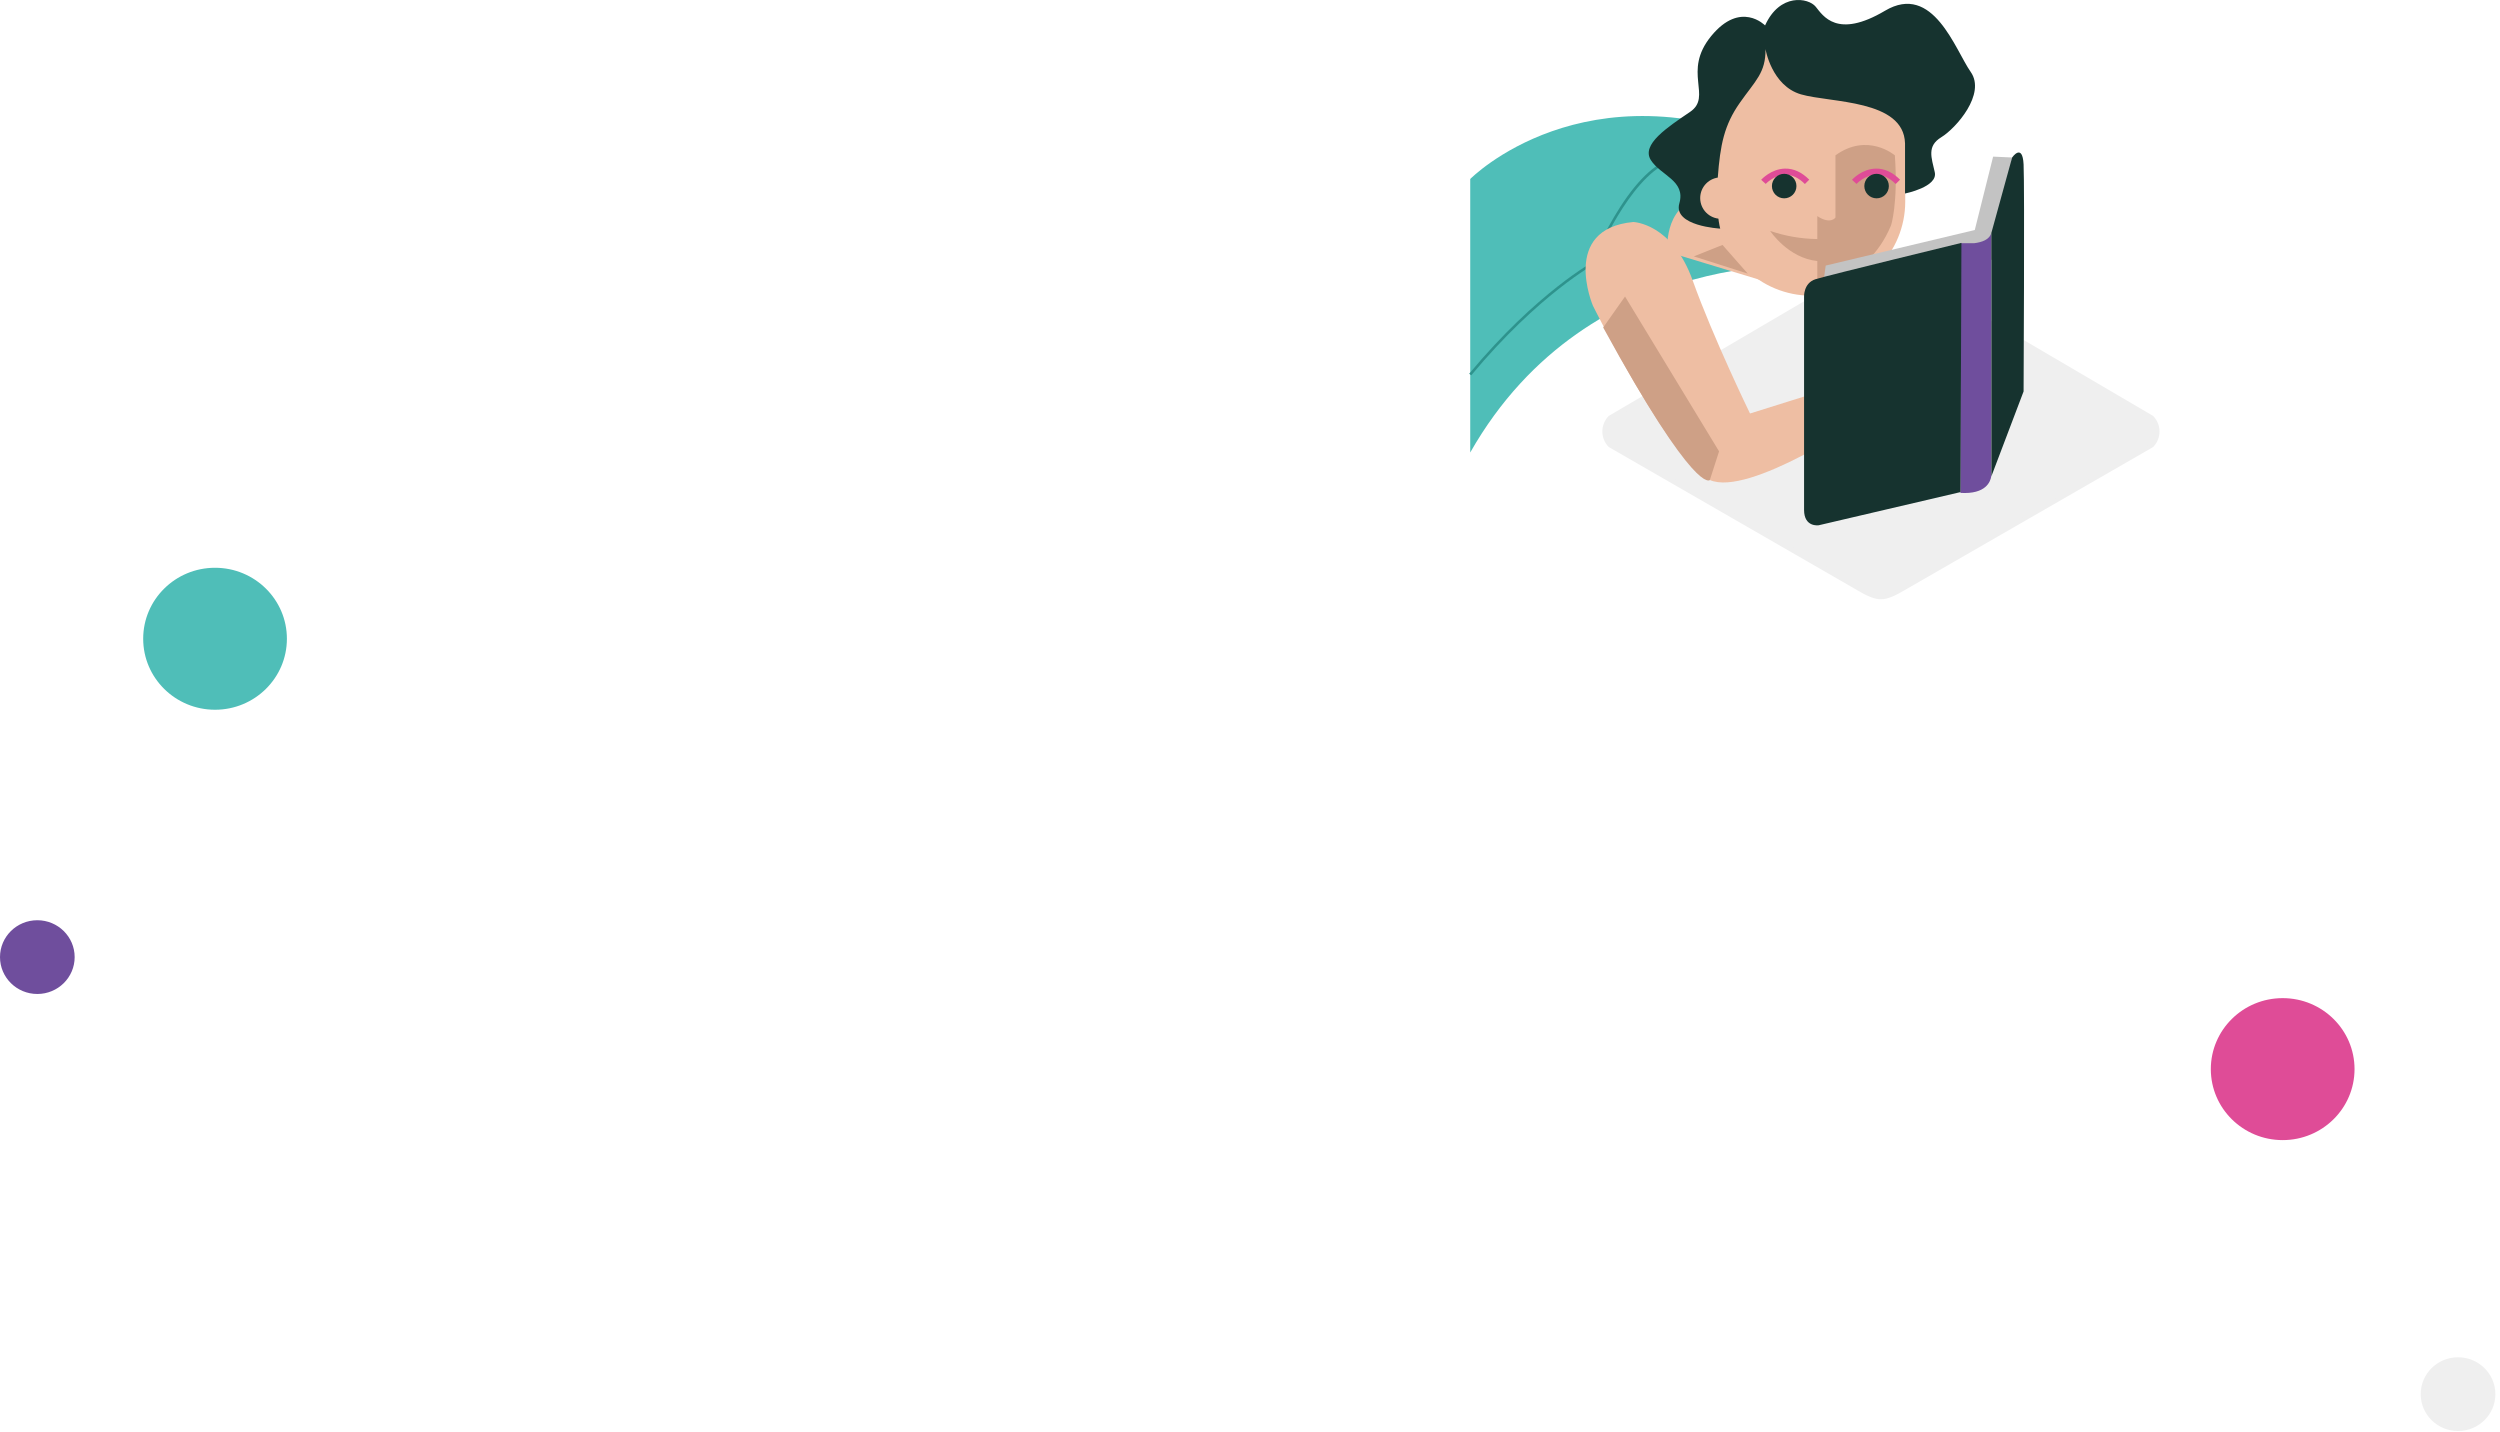 <svg width="536" height="307" viewBox="0 0 536 307" fill="none" xmlns="http://www.w3.org/2000/svg">
<path d="M527.003 306.812C531.423 306.812 535.006 303.273 535.006 298.906C535.006 294.54 531.423 291 527.003 291C522.583 291 519 294.54 519 298.906C519 303.273 522.583 306.812 527.003 306.812Z" fill="#EFEFEF"/>
<path d="M489.406 244.439C497.915 244.439 504.812 237.625 504.812 229.219C504.812 220.814 497.915 214 489.406 214C480.898 214 474 220.814 474 229.219C474 237.625 480.898 244.439 489.406 244.439Z" fill="#DF4C97"/>
<path d="M8.003 213.109C12.423 213.109 16.006 209.569 16.006 205.203C16.006 200.837 12.423 197.297 8.003 197.297C3.583 197.297 0 200.837 0 205.203C0 209.569 3.583 213.109 8.003 213.109Z" fill="#6F4E9D"/>
<path d="M46.105 152.169C54.614 152.169 61.511 145.355 61.511 136.949C61.511 128.544 54.614 121.73 46.105 121.73C37.597 121.73 30.699 128.544 30.699 136.949C30.699 145.355 37.597 152.169 46.105 152.169Z" fill="#4FBEB8"/>
<path d="M391.431 56.938C391.431 56.938 341.025 51.648 315.217 97.013V38.377C315.217 38.377 339.803 13.418 381.595 31.369C423.386 49.319 391.431 56.938 391.431 56.938Z" fill="#4FBEB8"/>
<path d="M315.428 80.474L315 80.119C329.616 62.574 341.759 56.016 341.881 55.955L342.142 56.444C342.026 56.511 329.966 63.024 315.428 80.474Z" fill="#2E938D"/>
<path d="M343.003 53.603L342.492 53.387C343.912 50.233 345.563 47.188 347.433 44.278C351.473 38.054 355.424 34.531 359.17 33.797L359.276 34.353C350.673 36.02 343.081 53.431 343.003 53.603Z" fill="#2E938D"/>
<path d="M379.372 60.623L357.492 53.987C357.492 53.987 356.531 44.223 364.511 42.467C372.492 40.711 383.073 57.205 383.073 57.205L379.372 60.623Z" fill="#EEBEA3"/>
<path d="M374.715 58.661L369.302 52.515L363.155 54.971L374.715 58.661Z" fill="#CEA086"/>
<path d="M402.752 22.27V9.149H369.546V22.27H368.057V43.227H368.146C368.146 48.576 370.27 53.706 374.053 57.488C377.835 61.271 382.965 63.395 388.313 63.395C393.662 63.395 398.792 61.271 402.574 57.488C406.356 53.706 408.481 48.576 408.481 43.227V22.27H402.752Z" fill="#EEBEA3"/>
<path d="M378.521 10.523C378.521 10.523 379.833 18.392 386.129 20.231C392.426 22.071 408.17 21.282 408.437 30.729V41.489C408.437 41.489 415.517 40.088 414.817 36.937C414.116 33.786 413.072 31.341 416.217 29.418C419.363 27.495 425.843 20.142 422.519 15.419C419.196 10.695 414.472 -3.816 404.146 2.303C393.821 8.422 390.853 3.353 389.28 1.431C387.708 -0.492 381.594 -1.543 378.432 5.454C378.432 5.454 373.186 0.03 366.884 7.727C360.582 15.424 367.234 20.676 362.338 23.999C357.442 27.323 351.84 30.996 353.941 34.319C356.041 37.643 361.46 38.693 360.054 43.589C358.648 48.485 368.812 49.013 368.812 49.013C368.812 49.013 367.762 45.34 368.284 38.171C368.807 31.002 369.685 26.795 373.008 22.054C376.331 17.314 378.604 15.602 378.521 10.523Z" fill="#16332F"/>
<path d="M368.962 46.907C371.415 46.907 373.403 44.919 373.403 42.467C373.403 40.014 371.415 38.026 368.962 38.026C366.51 38.026 364.522 40.014 364.522 42.467C364.522 44.919 366.51 46.907 368.962 46.907Z" fill="#EEBEA3"/>
<path d="M406.258 33.308C406.258 33.308 400.412 28.306 393.52 33.308V46.646C393.52 46.646 392.476 48.213 389.63 46.334V51.253C386.188 51.209 382.774 50.62 379.516 49.508C379.516 49.508 383.361 55.332 389.63 55.965V59.806C389.63 59.806 399.967 61.162 405.397 48.424C405.424 48.457 406.992 43.656 406.258 33.308Z" fill="#CEA086"/>
<path d="M407.187 57.825L407.204 57.837L407.222 57.848L461.311 89.569C462.073 90.358 462.5 91.413 462.5 92.511C462.5 93.609 462.074 94.664 461.312 95.452L407.859 126.24L407.854 126.243C407.225 126.616 406.404 127.074 405.567 127.427C404.716 127.786 403.912 128.009 403.297 127.974L403.268 127.973L403.24 127.974C402.625 128.009 401.821 127.786 400.969 127.427C400.131 127.074 399.309 126.616 398.677 126.243L398.672 126.24L345.225 95.442C344.468 94.653 344.044 93.601 344.044 92.506C344.044 91.41 344.469 90.358 345.226 89.569L399.27 57.848L399.288 57.837L399.306 57.825C400.399 57.051 401.676 56.577 403.008 56.449H403.478C404.813 56.577 406.091 57.051 407.187 57.825Z" fill="#EFEFEF" stroke="#EFEFEF"/>
<path d="M406.436 39.454C405.086 38.104 403.658 37.437 402.191 37.47C399.812 37.52 398.056 39.416 398.039 39.432L397.061 38.548C397.144 38.454 399.195 36.22 402.146 36.148C403.991 36.098 405.747 36.904 407.37 38.521L406.436 39.454Z" fill="#DF4C97"/>
<path d="M402.34 42.522C403.792 42.522 404.969 41.345 404.969 39.893C404.969 38.441 403.792 37.265 402.34 37.265C400.888 37.265 399.711 38.441 399.711 39.893C399.711 41.345 400.888 42.522 402.34 42.522Z" fill="#16332F"/>
<path d="M386.969 39.454C385.618 38.104 384.19 37.437 382.723 37.47C380.344 37.52 378.588 39.416 378.571 39.432L377.593 38.548C377.677 38.454 379.727 36.22 382.678 36.148C384.523 36.098 386.285 36.904 387.902 38.521L386.969 39.454Z" fill="#DF4C97"/>
<path d="M382.529 42.522C383.98 42.522 385.157 41.345 385.157 39.893C385.157 38.441 383.98 37.265 382.529 37.265C381.077 37.265 379.9 38.441 379.9 39.893C379.9 41.345 381.077 42.522 382.529 42.522Z" fill="#16332F"/>
<path d="M431.384 33.764L427.327 33.58L423.392 49.313L391.431 56.938L390.448 64.068L429.044 55.215L431.384 33.764Z" fill="#C3C3C3"/>
<path d="M426.937 101.998C426.945 101.887 426.945 101.776 426.937 101.665V53.643V49.914C426.576 51.398 424.881 51.943 423.308 52.137H420.318V101.665V105.677C425.809 106.011 426.759 103.226 426.926 102.115L426.937 101.998Z" fill="#6F4E9D"/>
<path d="M350.179 47.596C350.179 47.596 358.515 47.84 362.911 60.133C367.307 72.426 375.204 88.654 375.204 88.654L395.61 82.257L399.545 89.882C399.545 89.882 374.959 106.599 366.59 102.914C358.22 99.23 341.52 65.541 341.52 65.541C341.52 65.541 334.501 49.068 350.179 47.596Z" fill="#EEBEA3"/>
<path d="M348.406 63.574L368.568 96.769L366.589 102.915C366.589 102.915 363.638 106.6 343.721 70.215L348.406 63.574Z" fill="#CEA086"/>
<path d="M420.335 105.504L389.931 112.618C389.931 112.618 386.791 113.112 386.791 109.311V63.657C386.791 63.657 386.624 60.678 389.269 59.856C391.915 59.033 420.53 52.075 420.53 52.075L420.335 105.504Z" fill="#16332F"/>
<path d="M426.955 49.919L431.401 33.763C431.401 33.763 433.623 30.568 433.857 35.242C434.09 39.915 433.857 83.919 433.857 83.919L426.955 102.114V49.919Z" fill="#16332F"/>
</svg>
